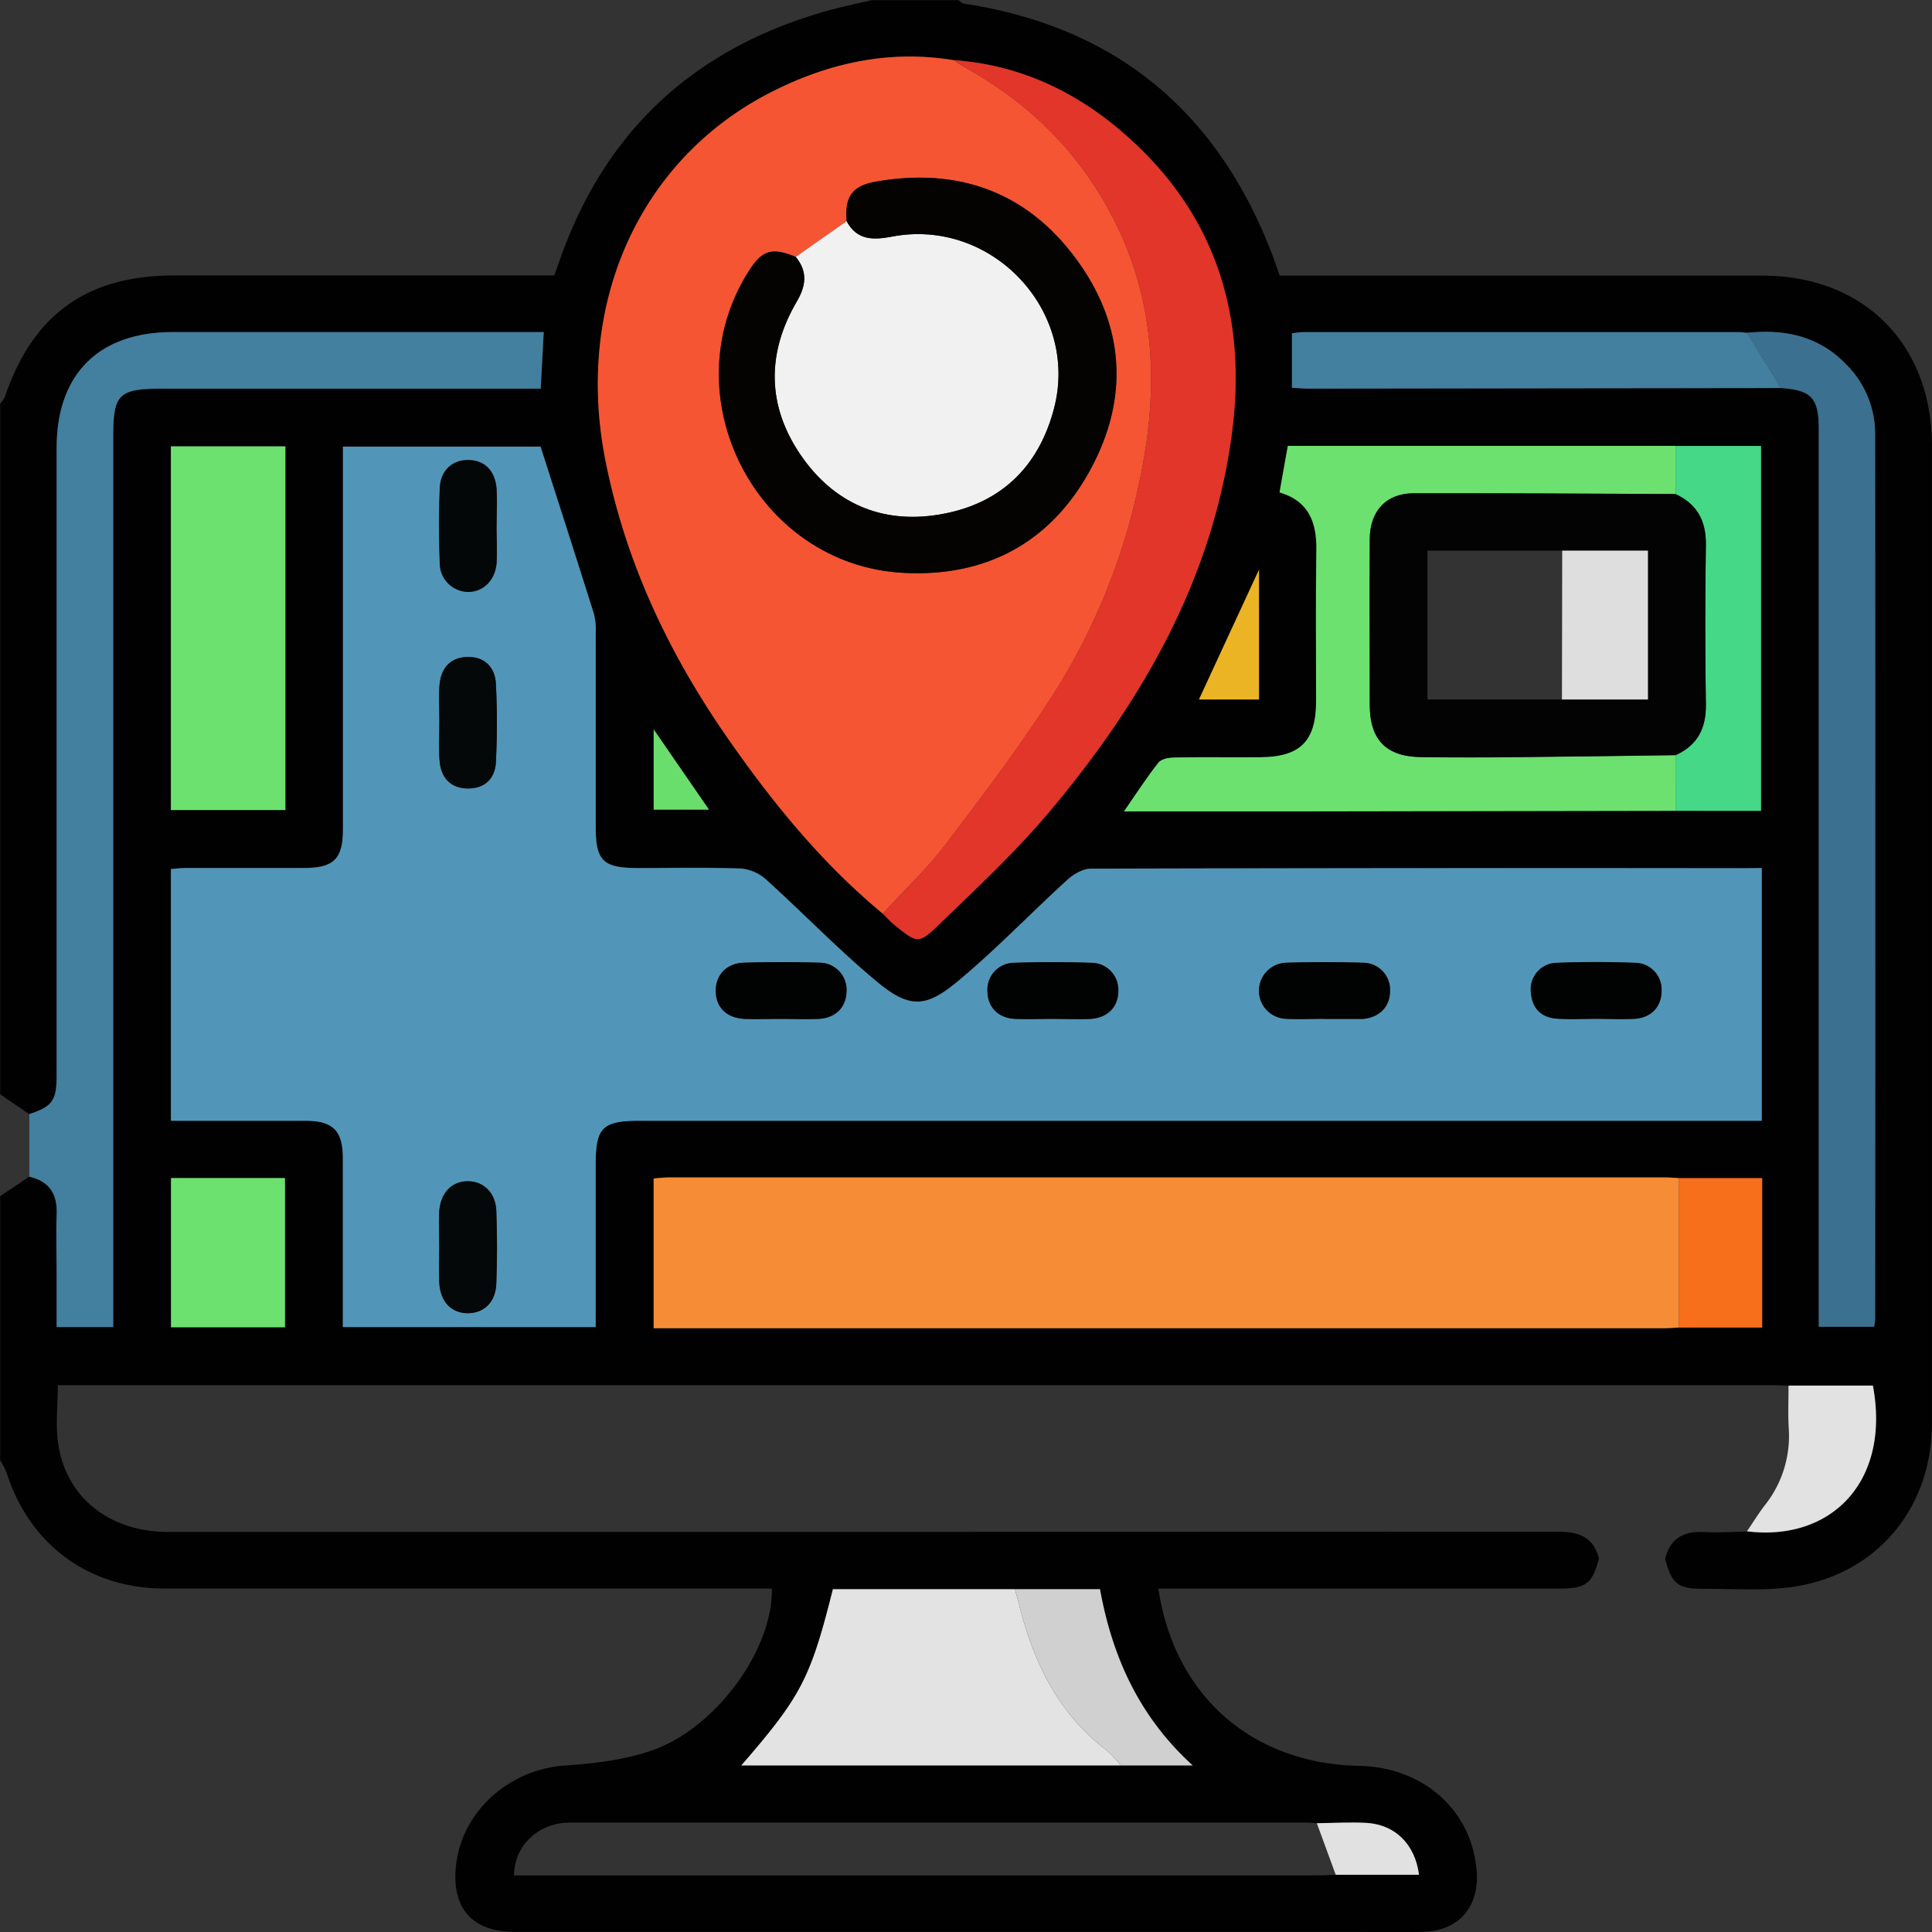 <svg id="Layer_1" data-name="Layer 1" xmlns="http://www.w3.org/2000/svg" viewBox="0 0 494.05 494.06"><rect x="0" y="0" width="494.05" height="494.06" fill="#333333" stroke="none"/><defs><style>.cls-1{fill:#010101;}.cls-2{fill:#5196b9;}.cls-3{fill:#f55532;}.cls-4{fill:#f68d36;}.cls-5{fill:#437f9f;}.cls-6{fill:#e13629;}.cls-7{fill:#6ce16f;}.cls-8{fill:#3b7090;}.cls-9{fill:#e3e3e3;}.cls-10{fill:#45d886;}.cls-11{fill:#d0d0d0;}.cls-12{fill:#f76e1b;}.cls-13{fill:#e2e2e2;}.cls-14{fill:#ebb425;}.cls-15{fill:#e1e1e1;}.cls-16{fill:#6ade6d;}.cls-17{fill:#bcc6cb;}.cls-18{fill:#040809;}.cls-19{fill:#040708;}.cls-20{fill:#010202;}.cls-21{fill:#f1f1f1;}.cls-22{fill:#040302;}.cls-23{fill:#020302;}.cls-24{fill:#dedede;}</style></defs><path class="cls-1" d="M226.86,3h22.19c.48.31.92.81,1.43.89,38.72,5.9,64.7,27.49,78.69,63.86.73,1.89,1.37,3.81,2.05,5.69,41.37,0,82.36,0,123.35,0,26,0,43.41,17.49,43.43,43.57q0,42,0,83.91,0,83,0,165.89c0,22.05-14.32,39-35.94,42-7.43,1-15.08.4-22.63.44-6.4,0-8-1.31-9.65-7.66,1.28-5.22,4.71-7.15,9.92-6.85,3.66.2,7.35-.07,11-.13,21.25,2.65,36.8-12.49,32.2-37.29H461.32c-1.28-.05-2.56-.14-3.85-.14H18.74c0,5.33-.62,10.37.12,15.18C21,386.05,32.1,394.71,47,394.71q177.69,0,355.38-.06c5.34,0,9.09,1.37,10.46,6.88-1.71,6.44-3.3,7.66-10.16,7.66H300.17c4.1,27.48,24,44.8,51.42,45.34,16.55.34,29,11.63,30,27.24.58,9.1-4.85,15.08-14,15.21-6.59.1-13.18,0-19.77,0q-106.1,0-212.19,0c-10.87,0-16.22-6-15.07-16.85,1.5-14.06,13.62-24.75,28.06-25.71,7.44-.49,15.12-1.43,22.1-3.86,16.46-5.73,30.94-25.94,30.62-41.38H198q-76,0-151.91,0c-19.46,0-34.57-11.22-40.44-29.61A17.92,17.92,0,0,0,4,376.39V308.84l7.49-5c5.26,1.21,7.28,4.6,7,9.88-.23,5,0,10,0,14.95v13.62H32.91V114.43c0-10.64,1.47-12.08,12.32-12.08h97c.27-5.08.5-9.51.77-14.47H48.06c-18.84,0-29.62,10.76-29.62,29.57q0,80.31,0,160.63c0,6.31-1.16,7.88-7,9.78L4,282.79V106.21a7.78,7.78,0,0,0,1.22-1.81c7.18-21.07,21-31,43.29-31H145.7c.44-1.24.77-2.13,1.08-3q16.75-49.08,66.42-64C217.69,5,222.3,4.09,226.86,3ZM340.7,469.19c-1-.06-1.92-.16-2.88-.16H151.29a31.53,31.53,0,0,0-3.37.1c-7.21.81-12.51,6.41-12.5,13.41H340.24c1.76,0,3.53-.1,5.29-.15h21.3c-1-7.92-6.23-12.93-13.68-13.28C349,468.9,344.85,469.14,340.7,469.19Zm-50.17-14.78H309c-13.68-12.49-20.54-27.71-23.7-45.06H217c-5.73,22.83-8.06,27.33-23.41,45.06ZM450.7,88.07c-.8-.06-1.6-.18-2.4-.18q-55.67,0-111.33,0a20.79,20.79,0,0,0-2.63.32v13.91c1.73.09,3.15.21,4.56.21l120.48-.15c7.84.58,9.67,2.56,9.67,10.54q0,111.91,0,223.82v5.69h14.18a15.79,15.79,0,0,0,.25-1.77q0-113.36,0-226.71A25,25,0,0,0,475.93,96C468.94,88.81,460.24,87.11,450.7,88.07ZM432.42,117H333.28l-2.12,11.9c7.57,2.24,9.54,7.74,9.42,14.88-.21,12.85,0,25.71-.07,38.57,0,10.19-4.07,14.23-14.36,14.28-7.23,0-14.46-.06-21.69.06-1.46,0-3.49.34-4.26,1.31-3,3.81-5.67,7.94-8.82,12.48,15.44,0,30,0,44.64,0q48.21-.06,96.41-.16h21.85V117Zm.89,225.46h21.27V304.23H433.31c-1.13-.06-2.25-.17-3.37-.17H174.79c-1.24,0-2.47.18-3.68.27v38.28H429.46C430.74,342.61,432,342.5,433.31,342.44ZM229.71,236.6c1,1,2,2.08,3.08,3,5.62,4.54,6,4.92,11.1,0C253.83,230,264,220.54,272.81,210c23.51-28.14,41.37-59.29,46.2-96.42,4-30.64-4.64-57-28.63-77.29C278.23,26,264.19,19.56,248.07,18.39c-16.46-2.78-31.95.58-46.58,8-33.94,17.14-50.48,54.19-42.72,94,5.07,26,16,49.3,31,70.87C201.27,207.91,214,223.6,229.71,236.6Zm224.77-11.67h-3.7q-83.94,0-167.88.12c-2,0-4.42,1.41-6,2.86-9.48,8.65-18.39,18-28.25,26.14-8,6.64-12.28,6.65-20.24.06-9.88-8.17-18.8-17.47-28.32-26.08a11.2,11.2,0,0,0-6.43-3c-8.83-.34-17.69-.14-26.53-.14s-10.83-1.8-10.83-10.58q0-24.84,0-49.69a16.26,16.26,0,0,0-.46-4.74c-4.45-14.16-9-28.29-13.64-42.75H91.64v5.6q0,46.08,0,92.15c0,7.74-2.3,10-10.08,10-10,0-19.94,0-29.91,0-1.38,0-2.75.18-4,.26v64.38c11.65,0,23,0,34.42,0,7,0,9.52,2.51,9.55,9.64,0,12.7,0,25.4,0,38.11v5h64.65c0-14.06,0-27.85,0-41.64,0-9.4,1.75-11.11,11.32-11.11H454.48ZM76.94,117.11H47.66v93H76.94ZM47.69,304.21v38.16H76.83V304.21ZM325.91,148.64l-15.35,33.19h15.35ZM171.12,189.49V210h14.14Z" transform="translate(-3.96 -2.96)"/><path class="cls-2" d="M454.48,224.93v64.64H167.61c-9.57,0-11.32,1.71-11.32,11.11,0,13.79,0,27.58,0,41.64H91.64v-5c0-12.71,0-25.41,0-38.11,0-7.13-2.51-9.62-9.55-9.64-11.38,0-22.77,0-34.42,0V225.2c1.23-.08,2.6-.26,4-.26,10,0,19.94,0,29.91,0,7.78,0,10.08-2.26,10.08-10q0-46.08,0-92.15v-5.6h50.53c4.63,14.46,9.19,28.59,13.64,42.75a16.26,16.26,0,0,1,.46,4.74q0,24.85,0,49.69c0,8.78,1.85,10.57,10.83,10.58s17.7-.2,26.53.14a11.2,11.2,0,0,1,6.43,3c9.52,8.61,18.44,17.91,28.32,26.08,8,6.59,12.24,6.58,20.24-.06,9.86-8.18,18.77-17.49,28.25-26.14,1.59-1.45,4-2.85,6-2.86q83.94-.23,167.88-.12ZM116.32,187.54c0,3.36-.23,6.74.06,10.08.36,4.17,2.7,6.9,7.09,7s7.08-2.49,7.29-6.7a196.08,196.08,0,0,0,0-20.14c-.21-4.17-2.91-6.84-7.26-6.78s-6.73,2.82-7.13,7C116.08,181.12,116.32,184.34,116.32,187.54Zm0,133.93c0,3.2-.16,6.41,0,9.6.3,4.89,3.22,7.78,7.45,7.7,4-.08,6.94-2.85,7.12-7.51.24-6.23.24-12.49,0-18.72-.18-4.56-3.23-7.46-7.18-7.51-4.15-.06-7.11,2.94-7.41,7.8C116.12,315.7,116.26,318.59,116.27,321.47Zm14.66-183.84c0-3.2.18-6.41,0-9.59-.34-4.7-3.07-7.38-7.17-7.44s-7.15,2.61-7.34,7.22c-.28,6.38-.27,12.79,0,19.18a7.34,7.34,0,0,0,7.37,7.32c3.87-.08,6.86-3.09,7.16-7.58C131.11,143.72,130.94,140.67,130.93,137.63Zm72.69,125.88c3.21,0,6.42.12,9.62,0,4.34-.21,7-2.87,7.17-6.86a6.93,6.93,0,0,0-7-7.5c-6.41-.21-12.83-.19-19.23,0-4.47.13-7.27,3.22-7.18,7.37s2.87,6.84,7.51,7C197.53,263.61,200.58,263.51,203.62,263.51Zm69.37,0c3.21,0,6.42.11,9.62,0,4.54-.2,7.33-3.05,7.3-7.23a6.91,6.91,0,0,0-6.94-7.12c-6.57-.21-13.15-.22-19.72,0a6.85,6.85,0,0,0-6.8,7.23c0,4,2.67,6.85,6.93,7.09C266.57,263.64,269.79,263.5,273,263.51Zm69.41,0v0h9.14c.32,0,.64,0,1,0,4.22-.4,6.88-3.17,6.88-7.18a6.91,6.91,0,0,0-6.88-7.18c-6.56-.21-13.15-.21-19.71,0a7.17,7.17,0,0,0,0,14.33C336,263.65,339.2,263.49,342.4,263.49Zm69.8,0h0c3.21,0,6.42.14,9.62,0,4.28-.23,6.94-3,7-7a6.84,6.84,0,0,0-6.71-7.31c-6.72-.24-13.47-.25-20.19,0a6.75,6.75,0,0,0-6.51,7.46c.26,4.14,2.6,6.52,6.68,6.81C405.46,263.67,408.84,263.49,412.2,263.49Z" transform="translate(-3.96 -2.96)"/><path class="cls-3" d="M229.71,236.6c-15.72-13-28.44-28.69-40-45.35-14.92-21.57-25.9-44.88-31-70.87-7.76-39.83,8.78-76.88,42.72-94,14.63-7.39,30.12-10.75,46.58-8A26.28,26.28,0,0,0,250.38,20c16.11,8.88,28.83,21.1,37.55,37.45,12.13,22.75,12.49,46.58,6.89,71A162.48,162.48,0,0,1,274,179.41c-8.62,13.62-18.4,26.53-28.15,39.39C241,225.15,235.12,230.69,229.71,236.6ZM220.47,59.53l-13,9.12c-6.1-2.52-8.64-1.74-12.07,3.68-20.1,31.79,1.84,75,39.42,77.11,21.14,1.19,37.7-7.64,47.87-26.2s8.91-37.32-3.75-54.34-30.14-23.14-51-19.5C221.85,50.47,219.93,53.28,220.47,59.53Z" transform="translate(-3.96 -2.96)"/><path class="cls-4" d="M433.31,342.44c-1.29.06-2.57.17-3.85.17H171.11V304.33c1.21-.09,2.44-.27,3.68-.27H429.94c1.12,0,2.24.11,3.37.17Z" transform="translate(-3.96 -2.96)"/><path class="cls-5" d="M11.45,303.86q0-8,0-16c5.86-1.9,7-3.47,7-9.78q0-80.31,0-160.63c0-18.81,10.78-29.56,29.62-29.57H143c-.27,5-.5,9.39-.77,14.47h-97c-10.85,0-12.32,1.44-12.32,12.08V342.31H18.44V328.69c0-5-.18-10,0-14.95C18.73,308.46,16.71,305.07,11.45,303.86Z" transform="translate(-3.96 -2.96)"/><path class="cls-6" d="M229.71,236.6c5.41-5.91,11.3-11.45,16.11-17.8,9.75-12.86,19.53-25.77,28.15-39.39a162.48,162.48,0,0,0,20.85-50.95c5.6-24.39,5.24-48.22-6.89-71C279.21,41.14,266.49,28.92,250.38,20a26.28,26.28,0,0,1-2.31-1.65c16.12,1.17,30.16,7.6,42.31,17.88,24,20.3,32.61,46.65,28.63,77.29-4.83,37.13-22.69,68.28-46.2,96.42-8.82,10.56-19,20.05-28.92,29.62-5.08,4.9-5.48,4.52-11.1,0C231.69,238.68,230.73,237.6,229.71,236.6Z" transform="translate(-3.96 -2.96)"/><path class="cls-7" d="M432.43,210.29q-48.21.09-96.41.16c-14.6,0-29.2,0-44.64,0,3.15-4.54,5.79-8.67,8.82-12.48.77-1,2.8-1.28,4.26-1.31,7.23-.12,14.46,0,21.69-.06,10.29-.05,14.35-4.09,14.36-14.28,0-12.86-.14-25.72.07-38.57.12-7.14-1.85-12.64-9.42-14.88l2.12-11.9h99.14v12.31c-22.31-.07-44.62-.22-66.94-.15-7,0-11.18,4.49-11.23,11.7-.09,14.12,0,28.25,0,42.38,0,9,4.19,13.28,13.21,13.38q12.53.15,25.05,0c13.31-.12,26.62-.33,39.93-.5Z" transform="translate(-3.96 -2.96)"/><path class="cls-8" d="M450.7,88.07c9.54-1,18.24.74,25.23,7.94a25,25,0,0,1,7.53,17.75q.1,113.36,0,226.71a15.79,15.79,0,0,1-.25,1.77H469.06v-5.69q0-111.92,0-223.82c0-8-1.83-10-9.67-10.54Z" transform="translate(-3.96 -2.96)"/><path class="cls-9" d="M290.53,454.41h-97c15.35-17.73,17.68-22.23,23.41-45.06h46.56c.33,1.22.68,2.44,1,3.68,3.69,14.85,10,28.12,22.61,37.65A27.09,27.09,0,0,1,290.53,454.41Z" transform="translate(-3.96 -2.96)"/><path class="cls-7" d="M76.94,117.11v93H47.66V117.11Z" transform="translate(-3.96 -2.96)"/><path class="cls-5" d="M450.7,88.07l8.68,14.12-120.48.15c-1.41,0-2.83-.12-4.56-.21V88.22A20.79,20.79,0,0,1,337,87.9q55.66,0,111.33,0C449.1,87.89,449.9,88,450.7,88.07Z" transform="translate(-3.96 -2.96)"/><path class="cls-10" d="M432.43,210.29q0-7.09,0-14.18c5.62-2.54,7.85-6.88,7.76-13q-.31-20.39,0-40.76c.09-6.14-2.21-10.45-7.76-13V117h21.86v93.31Z" transform="translate(-3.96 -2.96)"/><path class="cls-7" d="M47.69,304.21H76.83v38.16H47.69Z" transform="translate(-3.96 -2.96)"/><path class="cls-11" d="M290.53,454.41a27.09,27.09,0,0,0-3.42-3.73c-12.6-9.53-18.92-22.8-22.61-37.65-.31-1.24-.66-2.46-1-3.68h21.74c3.16,17.35,10,32.57,23.7,45.06Z" transform="translate(-3.96 -2.96)"/><path class="cls-12" d="M433.31,342.44V304.23h21.27v38.21Z" transform="translate(-3.96 -2.96)"/><path class="cls-13" d="M450.7,394.54c1.51-2.21,2.9-4.5,4.53-6.62a28.42,28.42,0,0,0,6.15-19.64c-.22-3.67-.05-7.36-.06-11H482.9C487.5,382.05,472,397.19,450.7,394.54Z" transform="translate(-3.96 -2.96)"/><path class="cls-14" d="M325.91,148.64v33.19H310.56Z" transform="translate(-3.96 -2.96)"/><path class="cls-15" d="M345.53,482.37l-4.83-13.18c4.15-.05,8.31-.29,12.45-.1,7.45.35,12.64,5.36,13.68,13.28Z" transform="translate(-3.96 -2.96)"/><path class="cls-16" d="M171.12,189.49,185.26,210H171.12Z" transform="translate(-3.96 -2.96)"/><path class="cls-17" d="M412.7,401.52h0Z" transform="translate(-3.96 -2.96)"/><path class="cls-18" d="M116.32,187.54c0-3.2-.24-6.42.06-9.6.4-4.15,2.78-6.91,7.13-7s7,2.61,7.26,6.78a196.08,196.08,0,0,1,0,20.14c-.21,4.21-2.92,6.78-7.29,6.7s-6.73-2.8-7.09-7C116.09,194.28,116.32,190.9,116.32,187.54Z" transform="translate(-3.96 -2.96)"/><path class="cls-18" d="M116.27,321.47c0-2.88-.15-5.77,0-8.64.3-4.86,3.26-7.86,7.41-7.8,4,.05,7,3,7.18,7.51.24,6.23.24,12.49,0,18.72-.18,4.66-3.08,7.43-7.12,7.51-4.23.08-7.15-2.81-7.45-7.7C116.11,327.88,116.27,324.67,116.27,321.47Z" transform="translate(-3.96 -2.96)"/><path class="cls-19" d="M130.94,137.63c0,3,.17,6.09,0,9.11-.3,4.49-3.29,7.5-7.16,7.58a7.34,7.34,0,0,1-7.37-7.32c-.26-6.39-.27-12.8,0-19.18.19-4.61,3.23-7.28,7.34-7.22s6.83,2.74,7.17,7.44C131.11,131.22,130.93,134.43,130.94,137.63Z" transform="translate(-3.96 -2.96)"/><path class="cls-20" d="M203.62,263.51c-3,0-6.09.1-9.13,0-4.64-.17-7.42-2.85-7.51-7s2.71-7.24,7.18-7.37c6.4-.18,12.82-.2,19.23,0a6.93,6.93,0,0,1,7,7.5c-.15,4-2.83,6.65-7.17,6.86C210,263.63,206.83,263.51,203.62,263.51Z" transform="translate(-3.96 -2.96)"/><path class="cls-20" d="M273,263.5c-3.2,0-6.42.14-9.61,0-4.26-.24-6.9-3.08-6.93-7.09a6.85,6.85,0,0,1,6.8-7.23c6.57-.23,13.15-.22,19.72,0a6.91,6.91,0,0,1,6.94,7.12c0,4.18-2.76,7-7.3,7.23C279.41,263.62,276.2,263.51,273,263.5Z" transform="translate(-3.96 -2.96)"/><path class="cls-20" d="M342.4,263.49c-3.2,0-6.42.16-9.61,0a7.17,7.17,0,0,1,0-14.33c6.56-.21,13.15-.21,19.71,0a6.91,6.91,0,0,1,6.88,7.18c0,4-2.66,6.78-6.88,7.18-.32,0-.64,0-1,0H342.4Z" transform="translate(-3.96 -2.96)"/><path class="cls-20" d="M412.2,263.49c-3.36,0-6.74.18-10.09-.05-4.08-.29-6.42-2.67-6.68-6.81a6.75,6.75,0,0,1,6.51-7.46c6.72-.27,13.47-.26,20.19,0a6.84,6.84,0,0,1,6.71,7.31c-.08,4-2.74,6.78-7,7-3.2.17-6.41,0-9.62,0Z" transform="translate(-3.96 -2.96)"/><path class="cls-21" d="M207.45,68.65l13-9.12c2.65,4.93,6.85,4.84,11.62,3.93,25.42-4.85,47.91,18.92,41.43,43.89-4,15.31-14,24.71-29.61,27.23-14.62,2.36-26.72-3-35.08-15.1-8.73-12.64-8.88-26.13-1.12-39.39C210.12,76,210.51,72.4,207.45,68.65Z" transform="translate(-3.96 -2.96)"/><path class="cls-22" d="M207.45,68.65c3.06,3.75,2.67,7.31.26,11.44-7.76,13.26-7.61,26.75,1.12,39.39,8.36,12.1,20.46,17.46,35.08,15.1,15.59-2.52,25.63-11.92,29.61-27.23,6.48-25-16-48.74-41.43-43.89-4.77.91-9,1-11.62-3.93-.54-6.25,1.38-9.06,7.47-10.13,20.84-3.64,38.33,2.48,51,19.5s13.9,35.8,3.75,54.34-26.73,27.39-47.87,26.2c-37.58-2.12-59.52-45.32-39.42-77.11C198.81,66.91,201.35,66.13,207.45,68.65Z" transform="translate(-3.96 -2.96)"/><path class="cls-23" d="M432.42,129.29c5.55,2.59,7.85,6.9,7.76,13q-.31,20.37,0,40.76c.09,6.14-2.14,10.48-7.76,13-13.31.17-26.62.38-39.93.5q-12.53.12-25.05,0c-9-.1-13.19-4.37-13.21-13.38,0-14.13-.07-28.26,0-42.38.05-7.21,4.21-11.68,11.23-11.7C387.8,129.07,410.11,129.22,432.42,129.29Zm-29,52.54h22V143.77H369v38.06Z" transform="translate(-3.96 -2.96)"/><path class="cls-24" d="M403.38,181.83l.07-38.06h21.91v38.06Z" transform="translate(-3.96 -2.96)"/></svg>